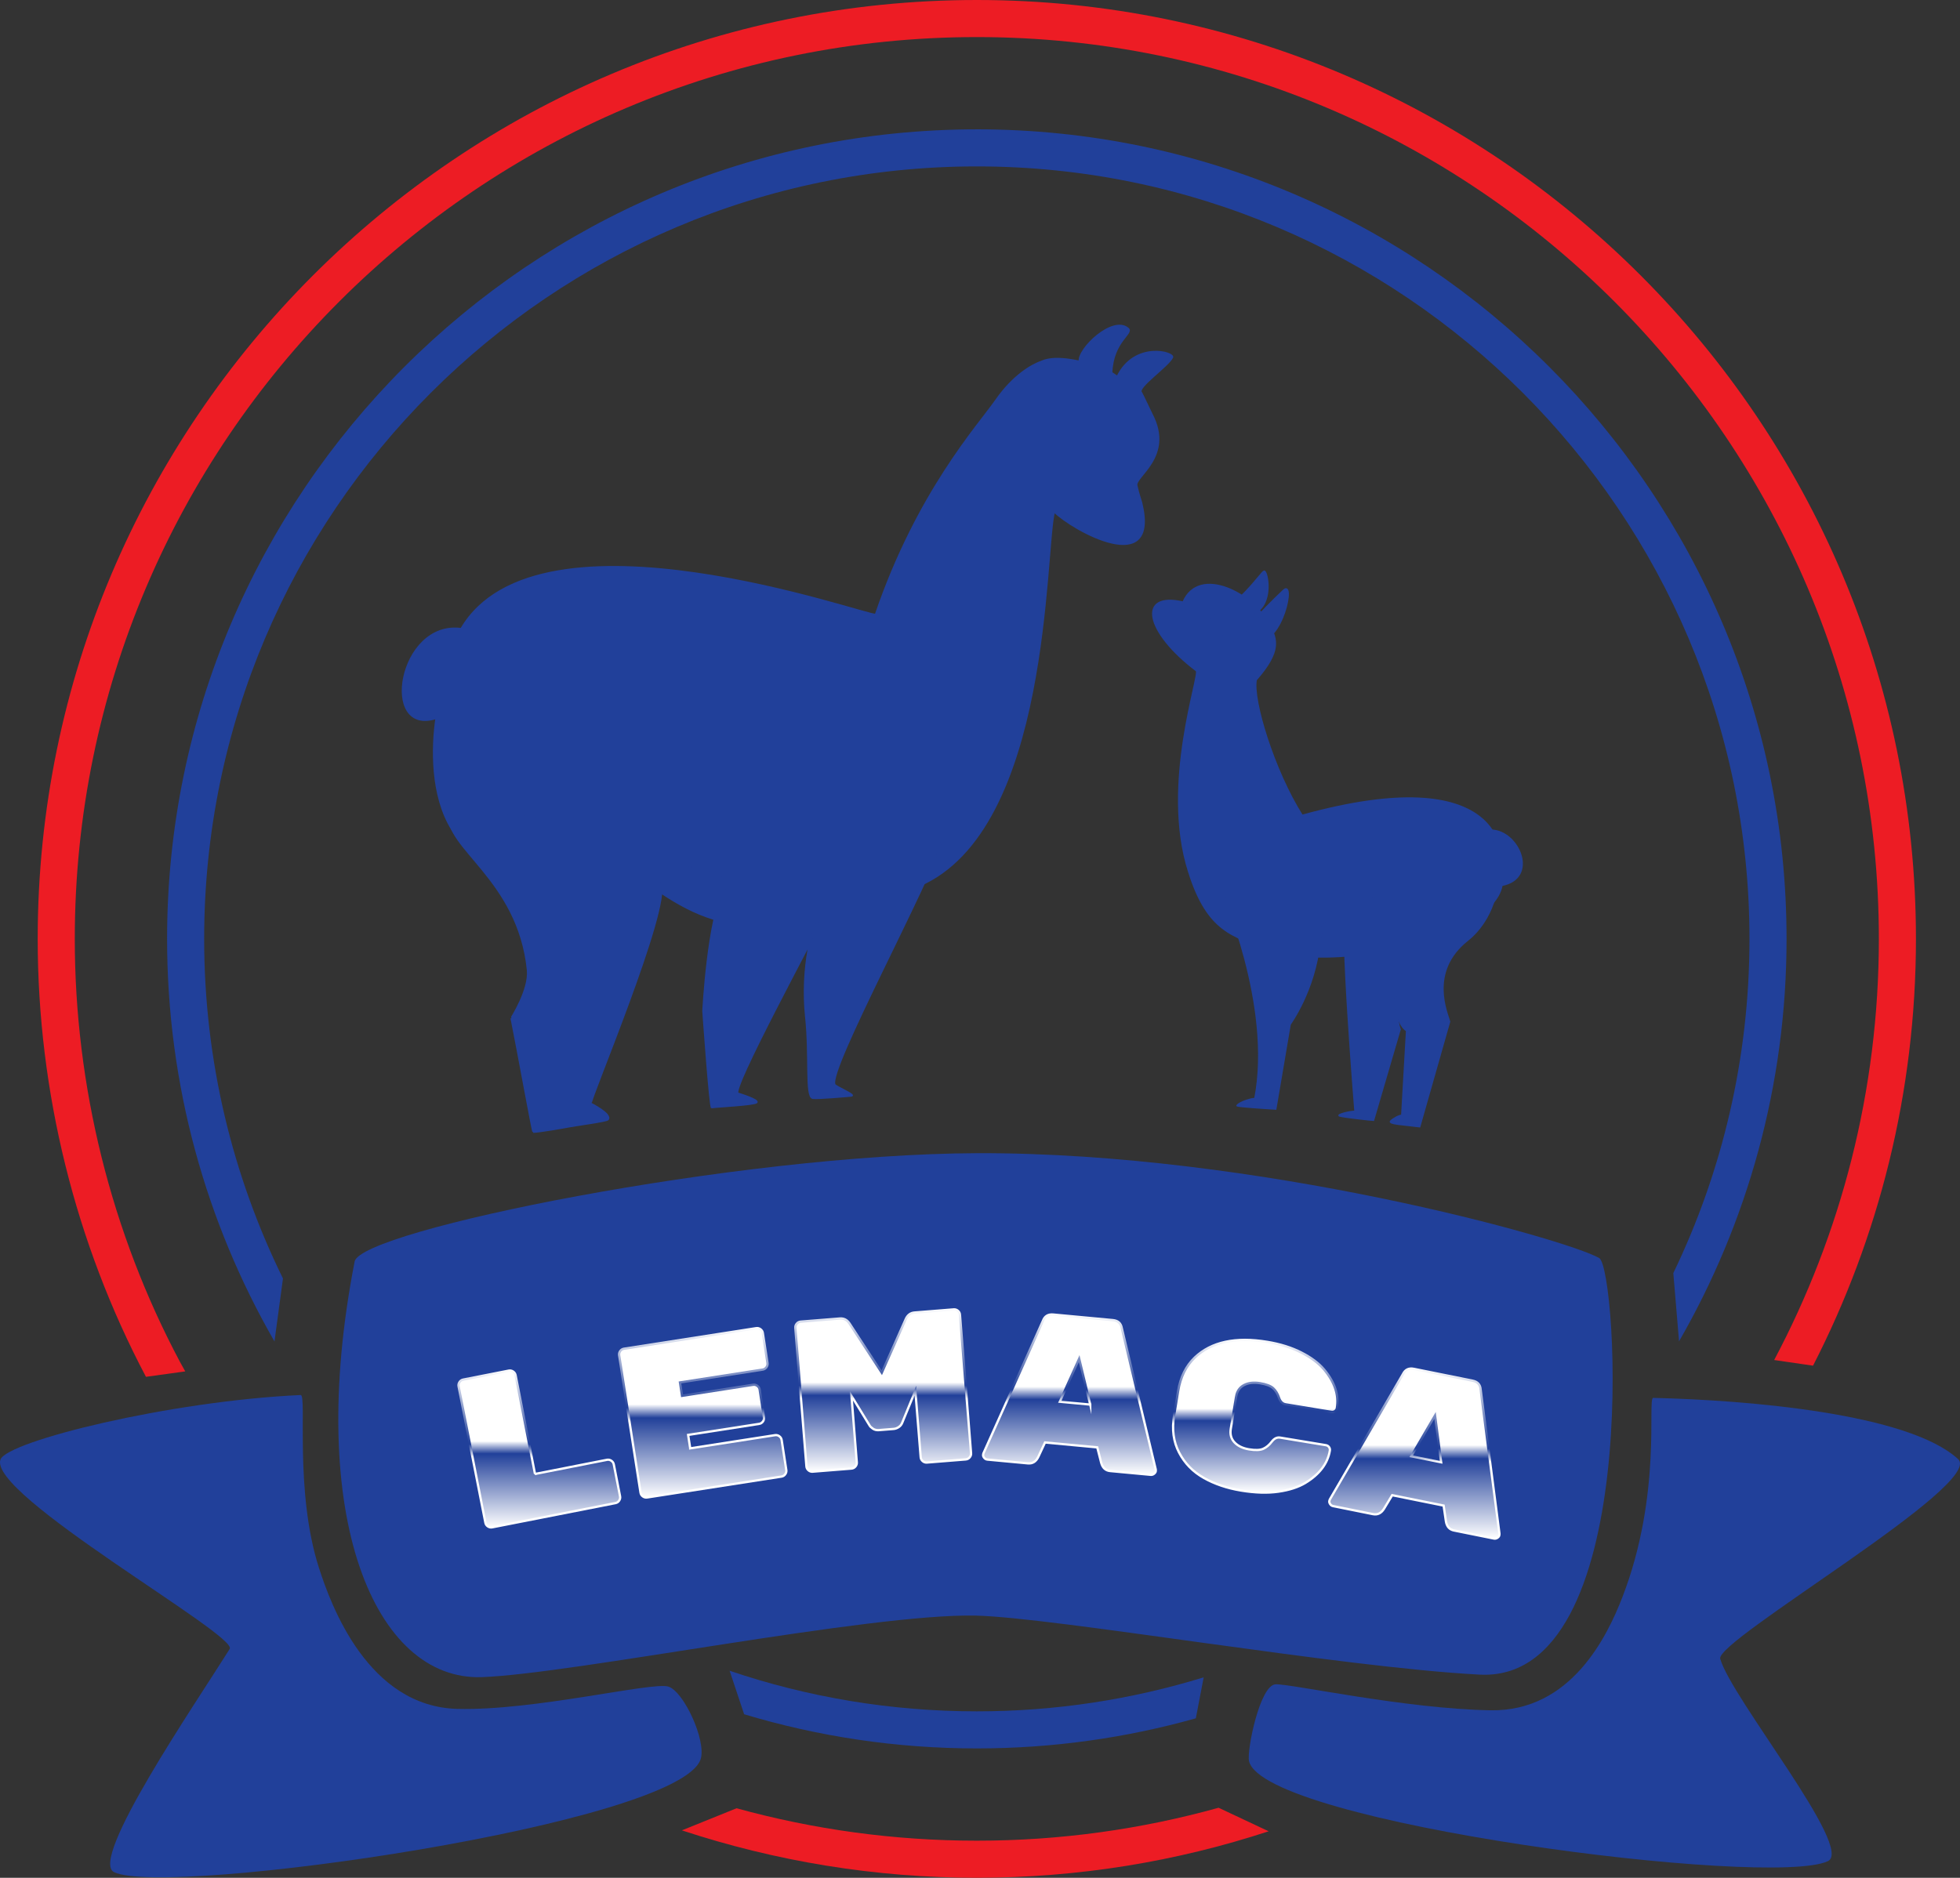 <?xml version="1.0" encoding="UTF-8"?>
<svg id="_1" data-name="1" xmlns="http://www.w3.org/2000/svg" xmlns:xlink="http://www.w3.org/1999/xlink" viewBox="0 0 1280 1226.6">
  <rect x="0" y="0" width="1280" height="1226.6" fill="#333333" stroke="none"/>
  <defs>
    <style>
      .cls-1 {
        fill: url(#linear-gradient-3);
        stroke: url(#linear-gradient-4);
      }

      .cls-1, .cls-2, .cls-3, .cls-4, .cls-5, .cls-6, .cls-7 {
        stroke-miterlimit: 10;
      }

      .cls-1, .cls-2, .cls-3, .cls-4, .cls-6, .cls-7 {
        stroke-width: 1.5px;
      }

      .cls-8, .cls-5 {
        fill: #21409a;
      }

      .cls-2 {
        fill: url(#linear-gradient-7);
        stroke: url(#linear-gradient-8);
      }

      .cls-3 {
        fill: url(#linear-gradient);
        stroke: url(#linear-gradient-2);
      }

      .cls-9 {
        fill: #ed1c24;
      }

      .cls-4 {
        fill: url(#linear-gradient-9);
        stroke: url(#linear-gradient-10);
      }

      .cls-5 {
        stroke: #21409a;
      }

      .cls-6 {
        fill: url(#linear-gradient-5);
        stroke: url(#linear-gradient-6);
      }

      .cls-7 {
        fill: url(#linear-gradient-11);
        stroke: url(#linear-gradient-12);
      }
    </style>
    <linearGradient id="linear-gradient" x1="352.21" y1="997.74" x2="352.21" y2="895.26" gradientUnits="userSpaceOnUse">
      <stop offset="0" stop-color="#fff"/>
      <stop offset=".47" stop-color="#21409a"/>
      <stop offset=".55" stop-color="#fff"/>
    </linearGradient>
    <linearGradient id="linear-gradient-2" x1="352.21" y1="998.49" x2="352.21" y2="894.51" gradientUnits="userSpaceOnUse">
      <stop offset=".45" stop-color="#fff"/>
      <stop offset=".53" stop-color="#21409a"/>
      <stop offset="1" stop-color="#fff"/>
    </linearGradient>
    <linearGradient id="linear-gradient-3" x1="458.92" y1="978.23" x2="458.92" y2="867.56" xlink:href="#linear-gradient"/>
    <linearGradient id="linear-gradient-4" x1="458.92" y1="978.98" x2="458.92" y2="866.81" xlink:href="#linear-gradient-2"/>
    <linearGradient id="linear-gradient-5" x1="576.77" y1="961.36" x2="576.77" y2="855.31" xlink:href="#linear-gradient"/>
    <linearGradient id="linear-gradient-6" x1="576.77" y1="962.11" x2="576.77" y2="854.56" xlink:href="#linear-gradient-2"/>
    <linearGradient id="linear-gradient-7" x1="698.41" y1="963.39" x2="698.41" y2="858.64" xlink:href="#linear-gradient"/>
    <linearGradient id="linear-gradient-8" x1="698.41" y1="964.14" x2="698.41" y2="857.89" xlink:href="#linear-gradient-2"/>
    <linearGradient id="linear-gradient-9" x1="819.77" y1="975" x2="819.77" y2="875.25" xlink:href="#linear-gradient"/>
    <linearGradient id="linear-gradient-10" x1="819.77" y1="975.75" x2="819.77" y2="874.5" xlink:href="#linear-gradient-2"/>
    <linearGradient id="linear-gradient-11" x1="923.66" y1="1005.05" x2="923.66" y2="893.97" xlink:href="#linear-gradient"/>
    <linearGradient id="linear-gradient-12" x1="923.66" y1="1005.8" x2="923.66" y2="893.22" xlink:href="#linear-gradient-2"/>
  </defs>
  <path class="cls-8" d="M637.92,1117.89c-56.44,0-110.73-9.34-161.43-26.51l9.47,28.41c48.16,14.48,99.16,22.32,151.96,22.32,49.55,0,97.52-6.87,143.03-19.67l5.12-26.76c-46.87,14.42-96.62,22.21-148.15,22.21Z"/>
  <path class="cls-8" d="M637.92,84.49c-291.58,0-528.8,237.22-528.8,528.81,0,95.65,25.53,185.45,70.13,262.95l5.55-41.11c-32.93-66.99-51.47-142.29-51.47-221.85,0-278.23,226.36-504.59,504.59-504.59s504.59,226.36,504.59,504.59c0,78.16-17.87,152.22-49.73,218.32l3.74,44.57c44.6-77.49,70.21-167.24,70.21-262.89,0-291.59-237.22-528.81-528.81-528.81Z"/>
  <path class="cls-9" d="M637.92,0C299.75,0,24.62,275.13,24.62,613.3c0,99.66,24.45,198.53,70.7,286.07l25.65-3.55c-1.14-2.09-2.34-4.14-3.46-6.24-44.92-84.44-68.67-179.98-68.67-276.27C48.84,288.48,313.1,24.22,637.92,24.22s589.09,264.26,589.09,589.08c0,99.32-24.78,192.93-68.37,275.09l25.39,3.7c42.91-83.7,67.2-178.45,67.2-278.8C1251.23,275.13,976.1,0,637.92,0Z"/>
  <path class="cls-9" d="M637.92,1202.38c-53.84,0-106.53-7.3-156.9-21.18l-35.71,14.43c61.16,20.19,126.03,30.97,192.61,30.97s130.57-10.68,190.59-30.36l-32.7-15.38c-50.27,14-103.21,21.52-157.89,21.52Z"/>
  <path class="cls-8" d="M1044.38,821.78c-21.44-12.34-223.36-69.15-406.46-68.49-156.75,.57-402.36,50.39-406.32,70.76-32.51,166.91,13.31,273.9,83.03,271.49,58.99-2.04,253.5-41.71,322.41-40.19,51.65,1.14,237.71,33.77,329.25,38.55,106.64,5.57,90.04-265.25,78.09-272.13Z"/>
  <path class="cls-8" d="M457.62,1148.96c3.69-12.1-11.22-44.48-21.32-47.29-10.92-3.05-87.72,15.92-137.55,14.62-58.34-1.52-82.53-67.45-90.44-92.06-16.17-50.33-7.75-113.16-11.94-112.97-85.99,3.94-191.3,30.17-196.01,42.03-9.02,22.69,155.23,114.91,149.65,123.83-22.09,35.34-92.4,137.89-75.45,145.85,35.12,16.49,370.09-31.46,383.06-74.01Z"/>
  <path class="cls-8" d="M1278.74,953.11c-32.43-29.84-137.26-38.51-199.09-39.98-4.01-.1,6.04,62.83-20.23,130.42-9.74,25.06-33.31,74.51-85.92,73.65-55.58-.91-130.24-17.34-140.44-16.97-10.32,.37-18.95,43.46-17.37,50.18,9.51,40.62,340.31,83.11,378.03,65.34,17.44-8.21-62.98-106.35-70.31-132.18-3.39-11.94,173.12-114.1,155.33-130.46Z"/>
  <path class="cls-5" d="M704.93,236.07c-17.55-3.84-23.35-.45-24.83,.07-5.99,2.1-18.19,8.76-29.73,25.35-11.37,16.36-51.25,59.97-78.54,139.87-3.81,2.01-220-77.05-270.67,9.34-40.89-5.36-53.19,70.26-16.34,58.51-5.51,38.24-2.7,125.67,107.38,89.41,13-4.28,56.82,56.93,113.43,43.19,34.59-8.4,60.37-52.27,94.6-23.17,85.82-36.77,81.74-218.53,88.24-244.31,12.24,12.07,69.21,43.93,57-6-.33-1.36-1.87-5.34-3.12-11.16-1.69-5.63,24.39-18.95,9.9-46.6-.6-1.14-6.17-13.04-6.91-14.22-3.17-3.06,17.29-16.92,20.29-22.85,1.7-3.37-24.6-10.79-35.94,12.44l-3.75-2.5c.89-20.91,14.62-25.6,10.74-28.91-9.95-8.49-32.81,13.34-31.75,21.55Z"/>
  <path class="cls-5" d="M348.24,739.54c4.61-.21,19.07-2.77,19.07-2.77,10.4-2.02,28.77-4.23,29.75-5.46,2.82-3.52-11.08-10.46-11.08-10.46-1.56-.75,52.07-127.63,45.55-143.47-8.07-19.6,50.42-12.28,41.52,3.29-10.88,19.01-13.93,79.82-13.93,79.82,0,0,4.49,63.88,5.66,63,4.18-.59,27.1-1.68,29.26-3.25,2.38-1.73-11.96-6.01-11.96-6.01-5.69-.79,52.26-107.01,53.31-111.06-4.89-2.46-12.47,29.88-9.17,60.79,2.78,26.02-.34,52.44,4.5,53.4,2.81,.55,24.75-1.39,25.39-1.52,2.97-.59-10.29-5.95-10.98-7.4-4.54-9.43,62.09-131.78,71.12-162.05l-322.82-15.37c-4.07,22.41,45.1,42.89,51.11,102.62,1.31,12.97-10.93,31.6-10.68,31.49,4.98,24.83,13.86,74.45,14.37,74.42Z"/>
  <path class="cls-5" d="M772.66,393.35c-30.15-6.89-24.76,19.53,8.67,44.74,2.87,2.26-23.33,74.36-4.95,131.44,12.28,39.21,29.18,42.08,51.96,50.44,48.28,17.72,168.36-13.49,150.98-52.09,3.72-9.89,2.19-71.49-128.95-35.22-18.5-29.26-32.6-75.56-30.04-88.57,16.81-19.13,13.27-26.64,8.95-35.52-9.97-20.53-46.13-39.72-56.63-15.23Z"/>
  <path class="cls-5" d="M790.56,402.3c17.69-4.75,33.25-29.04,35.01-29.16,2.26-.15,6.42,21.88-6.82,27.63l2.14,18.15c16.83,1.45,25.28-40.86,17.31-33.31-34.04,32.25-18.94,26.87-36.45,35.17l-11.18-18.48Z"/>
  <path class="cls-5" d="M797.54,580.95s34.01,75.55,21.98,136.82c-.61-.66-10.26,2.02-11.63,4.46-.32,.57,18.31,1.77,25.22,2.19l9.38-55.31s16.15-21.99,19.35-53.47c3.2-31.47,17.63-16.7,17.63-16.7-5.04-2.87,5.47,127.15,5.47,127.15-1.31-.59-12.87,2.04-10,2.87,2.81,.81,21.12,2.81,22.01,2.81l17.35-59.32c-7.89-24.02,10.67-67.72,15.34-69.97,43.52-21-132.09-21.55-132.09-21.55Z"/>
  <path class="cls-5" d="M978.59,574.24c-2.5,23.96-15.06,35.91-20.17,39.94-25.83,20.43-13.25,47.61-11.79,53.16l-19.52,68.62c-10.84-1.42-20.74-1.7-18.81-3.72,1.09-1.14,5.66-3.93,7.18-3.59l3.17-55.52c-.21,.52-17.26-10.34,1.46-59.15,17.13-44.66,58.48-39.75,58.48-39.75Z"/>
  <path class="cls-5" d="M973.95,542.36c18.03,.37,31.06,31.26,6.85,35.91"/>
  <g>
    <g>
      <path d="M349.38,962.83l47-9.24c1.01-.2,1.96,0,2.84,.59,.88,.59,1.42,1.39,1.62,2.4l4.09,20.81c.2,1.01,0,1.96-.59,2.84-.59,.88-1.39,1.42-2.4,1.62l-80.49,15.82c-1.01,.2-1.96,0-2.84-.59s-1.42-1.39-1.62-2.4l-17.5-89.04c-.2-1.01,0-1.95,.59-2.84,.59-.88,1.39-1.42,2.4-1.62l29.77-5.85c1.01-.2,1.96,0,2.84,.59,.88,.59,1.42,1.39,1.62,2.4l12.68,64.51Z"/>
      <path d="M450.75,946.09l55.38-8.61c1.02-.16,1.95,.08,2.81,.7,.86,.63,1.36,1.45,1.52,2.46l3.04,19.57c.16,1.02-.08,1.96-.7,2.81-.63,.86-1.45,1.36-2.46,1.52l-87.72,13.63c-1.02,.16-1.95-.07-2.81-.7-.86-.62-1.36-1.45-1.52-2.46l-13.94-89.67c-.16-1.02,.08-1.95,.7-2.81,.62-.85,1.45-1.36,2.46-1.52l86.33-13.42c1.02-.16,1.95,.08,2.81,.7,.85,.63,1.36,1.45,1.52,2.46l3.04,19.57c.16,1.02-.08,1.96-.7,2.81-.63,.86-1.45,1.36-2.46,1.52l-53.99,8.39,1.36,8.75,46.36-7.21c1.02-.16,1.95,.08,2.81,.7,.85,.63,1.36,1.45,1.52,2.46l2.8,18.05c.16,1.02-.08,1.96-.7,2.81-.63,.86-1.45,1.36-2.46,1.52l-46.36,7.2,1.36,8.74Z"/>
      <path d="M597.21,857.37l25.62-2.05c1.03-.08,1.94,.22,2.75,.91,.81,.69,1.25,1.54,1.33,2.57l7.25,90.45c.08,1.03-.22,1.94-.91,2.75-.69,.81-1.54,1.25-2.57,1.33l-25.34,2.03c-1.03,.08-1.94-.22-2.75-.91-.81-.69-1.25-1.54-1.33-2.57l-3.48-43.41-8.61,20.98c-.47,1.17-1.24,2.1-2.31,2.79-1.07,.7-2.17,1.09-3.29,1.18l-9.52,.76c-1.59,.13-2.93-.19-4.02-.95-1.1-.76-1.81-1.45-2.14-2.08l-11.83-19.34,3.48,43.41c.08,1.03-.22,1.94-.91,2.75-.69,.81-1.54,1.25-2.57,1.33l-25.34,2.03c-1.03,.08-1.94-.22-2.75-.91-.81-.69-1.25-1.54-1.33-2.57l-7.24-90.45c-.08-1.02,.22-1.94,.91-2.75,.69-.81,1.54-1.25,2.57-1.33l25.62-2.05c2.61-.21,4.72,.89,6.32,3.3l21.04,32.13,15.65-35.07c1.2-2.63,3.11-4.05,5.72-4.26Z"/>
      <path d="M671.29,955.9l-26.43-2.47c-.84-.08-1.53-.45-2.08-1.11-.55-.66-.8-1.27-.75-1.84,.05-.56,.14-.97,.26-1.24l38.83-86.52c1.13-3,3.37-4.34,6.73-4.03l38.88,3.63c3.35,.31,5.31,2.05,5.86,5.2l22.15,92.22c.07,.29,.08,.71,.03,1.27-.06,.56-.42,1.11-1.08,1.66-.66,.55-1.41,.79-2.25,.71l-26.43-2.47c-2.98-.28-4.94-2.06-5.85-5.34l-2.58-10.12-34.12-3.19-4.42,9.47c-1.5,3.06-3.75,4.44-6.74,4.17Zm40.69-38.39l-7.22-30.02-12.64,28.16,19.86,1.85Z"/>
      <path d="M807.24,912.37l-3.47,20.96c-.59,3.58,.22,6.54,2.45,8.89,2.22,2.34,5.39,3.85,9.5,4.53,4.11,.68,7.19,.56,9.24-.35,2.05-.92,3.9-2.45,5.53-4.6s3.47-3.06,5.51-2.72l29.93,4.95c.83,.14,1.49,.55,2,1.24,.5,.69,.69,1.45,.55,2.26-1.4,8.45-6.75,15.51-16.03,21.16-4.64,2.78-10.51,4.69-17.61,5.7-7.1,1.02-15.22,.77-24.37-.74-9.14-1.51-17.26-4.26-24.33-8.26-7.08-3.99-12.45-9.51-16.13-16.55-3.68-7.04-4.76-15.11-3.26-24.21l2.64-15.95c1.5-9.1,5.14-16.41,10.89-21.93,10.8-10.24,26.6-13.64,47.39-10.21,8.41,1.39,15.81,3.71,22.2,6.97,6.39,3.25,11.33,6.94,14.83,11.07,6.97,8.34,9.76,16.74,8.36,25.2-.13,.82-.55,1.47-1.25,1.97-.7,.49-1.46,.67-2.29,.53l-29.93-4.95c-2.03-.34-3.48-1.79-4.34-4.35-.86-2.57-2.11-4.61-3.75-6.14-1.65-1.53-4.53-2.63-8.64-3.31-4.11-.68-7.6-.27-10.45,1.23-2.86,1.5-4.58,4.04-5.18,7.63Z"/>
      <path d="M896.65,989.07l-26.03-5.25c-.83-.17-1.48-.61-1.95-1.32s-.66-1.35-.55-1.9c.11-.55,.24-.95,.39-1.21l47.77-81.93c1.44-2.86,3.81-3.96,7.11-3.29l38.28,7.72c3.3,.66,5.06,2.6,5.28,5.79l12.27,94.04c.04,.29,0,.71-.11,1.27-.11,.55-.53,1.07-1.24,1.54-.72,.48-1.49,.63-2.31,.46l-26.03-5.25c-2.94-.59-4.69-2.57-5.25-5.93l-1.5-10.33-33.6-6.78-5.39,8.94c-1.82,2.88-4.2,4.02-7.14,3.43Zm44.52-33.87l-4-30.61-15.55,26.67,19.55,3.94Z"/>
    </g>
    <g>
      <path class="cls-3" d="M349.38,962.83l47-9.24c1.01-.2,1.96,0,2.84,.59,.88,.59,1.42,1.39,1.62,2.4l4.09,20.81c.2,1.01,0,1.96-.59,2.84-.59,.88-1.39,1.42-2.4,1.62l-80.49,15.82c-1.01,.2-1.96,0-2.84-.59s-1.42-1.39-1.62-2.4l-17.5-89.04c-.2-1.01,0-1.95,.59-2.84,.59-.88,1.39-1.42,2.4-1.62l29.77-5.85c1.01-.2,1.96,0,2.84,.59,.88,.59,1.42,1.39,1.62,2.4l12.68,64.51Z"/>
      <path class="cls-1" d="M450.75,946.09l55.38-8.61c1.02-.16,1.95,.08,2.81,.7,.86,.63,1.36,1.45,1.52,2.46l3.04,19.57c.16,1.02-.08,1.96-.7,2.81-.63,.86-1.45,1.36-2.46,1.52l-87.72,13.63c-1.02,.16-1.95-.07-2.81-.7-.86-.62-1.36-1.45-1.52-2.46l-13.94-89.67c-.16-1.02,.08-1.95,.7-2.81,.62-.85,1.45-1.36,2.46-1.52l86.33-13.42c1.02-.16,1.95,.08,2.81,.7,.85,.63,1.36,1.45,1.52,2.46l3.04,19.57c.16,1.02-.08,1.96-.7,2.81-.63,.86-1.45,1.36-2.46,1.52l-53.99,8.39,1.36,8.75,46.36-7.21c1.02-.16,1.95,.08,2.81,.7,.85,.63,1.36,1.45,1.52,2.46l2.8,18.05c.16,1.02-.08,1.96-.7,2.81-.63,.86-1.45,1.36-2.46,1.52l-46.36,7.2,1.36,8.74Z"/>
      <path class="cls-6" d="M597.21,857.37l25.62-2.05c1.03-.08,1.94,.22,2.75,.91,.81,.69,1.25,1.54,1.33,2.57l7.25,90.45c.08,1.03-.22,1.94-.91,2.75-.69,.81-1.54,1.25-2.57,1.33l-25.34,2.03c-1.03,.08-1.94-.22-2.75-.91-.81-.69-1.25-1.54-1.33-2.57l-3.48-43.41-8.61,20.98c-.47,1.17-1.24,2.1-2.31,2.79-1.07,.7-2.17,1.09-3.29,1.18l-9.52,.76c-1.59,.13-2.93-.19-4.02-.95-1.1-.76-1.81-1.45-2.14-2.08l-11.83-19.34,3.48,43.41c.08,1.03-.22,1.94-.91,2.75-.69,.81-1.54,1.25-2.57,1.33l-25.34,2.03c-1.03,.08-1.94-.22-2.75-.91-.81-.69-1.25-1.54-1.33-2.57l-7.24-90.45c-.08-1.02,.22-1.94,.91-2.75,.69-.81,1.54-1.25,2.57-1.33l25.62-2.05c2.61-.21,4.72,.89,6.32,3.3l21.04,32.13,15.65-35.07c1.2-2.63,3.11-4.05,5.72-4.26Z"/>
      <path class="cls-2" d="M671.29,955.9l-26.43-2.47c-.84-.08-1.53-.45-2.08-1.11-.55-.66-.8-1.27-.75-1.84,.05-.56,.14-.97,.26-1.24l38.83-86.52c1.13-3,3.37-4.34,6.73-4.03l38.88,3.63c3.35,.31,5.31,2.05,5.86,5.2l22.15,92.22c.07,.29,.08,.71,.03,1.27-.06,.56-.42,1.11-1.08,1.66-.66,.55-1.41,.79-2.25,.71l-26.43-2.47c-2.98-.28-4.94-2.06-5.85-5.34l-2.58-10.12-34.12-3.19-4.42,9.47c-1.5,3.06-3.75,4.44-6.74,4.17Zm40.69-38.39l-7.22-30.02-12.64,28.16,19.86,1.85Z"/>
      <path class="cls-4" d="M807.24,912.37l-3.47,20.96c-.59,3.58,.22,6.54,2.45,8.89,2.22,2.34,5.39,3.85,9.5,4.53,4.11,.68,7.19,.56,9.24-.35,2.05-.92,3.9-2.45,5.53-4.6s3.47-3.06,5.51-2.72l29.93,4.95c.83,.14,1.49,.55,2,1.24,.5,.69,.69,1.45,.55,2.26-1.4,8.45-6.75,15.51-16.03,21.16-4.64,2.78-10.51,4.69-17.61,5.7-7.1,1.02-15.22,.77-24.37-.74-9.14-1.51-17.26-4.26-24.33-8.26-7.08-3.99-12.45-9.51-16.13-16.55-3.68-7.04-4.76-15.11-3.26-24.21l2.64-15.95c1.5-9.1,5.14-16.41,10.89-21.93,10.8-10.24,26.6-13.64,47.39-10.21,8.41,1.39,15.81,3.71,22.2,6.97,6.39,3.25,11.33,6.94,14.83,11.07,6.97,8.34,9.76,16.74,8.36,25.2-.13,.82-.55,1.47-1.25,1.97-.7,.49-1.46,.67-2.29,.53l-29.93-4.95c-2.03-.34-3.48-1.79-4.34-4.35-.86-2.57-2.11-4.61-3.75-6.14-1.65-1.53-4.53-2.63-8.64-3.31-4.11-.68-7.6-.27-10.45,1.23-2.86,1.5-4.58,4.04-5.18,7.63Z"/>
      <path class="cls-7" d="M896.65,989.07l-26.03-5.25c-.83-.17-1.48-.61-1.95-1.32s-.66-1.35-.55-1.9c.11-.55,.24-.95,.39-1.21l47.77-81.93c1.44-2.86,3.81-3.96,7.11-3.29l38.28,7.72c3.3,.66,5.06,2.6,5.28,5.79l12.27,94.04c.04,.29,0,.71-.11,1.27-.11,.55-.53,1.07-1.24,1.54-.72,.48-1.49,.63-2.31,.46l-26.03-5.25c-2.94-.59-4.69-2.57-5.25-5.93l-1.5-10.33-33.6-6.78-5.39,8.94c-1.82,2.88-4.2,4.02-7.14,3.43Zm44.52-33.87l-4-30.61-15.55,26.67,19.55,3.94Z"/>
    </g>
  </g>
</svg>